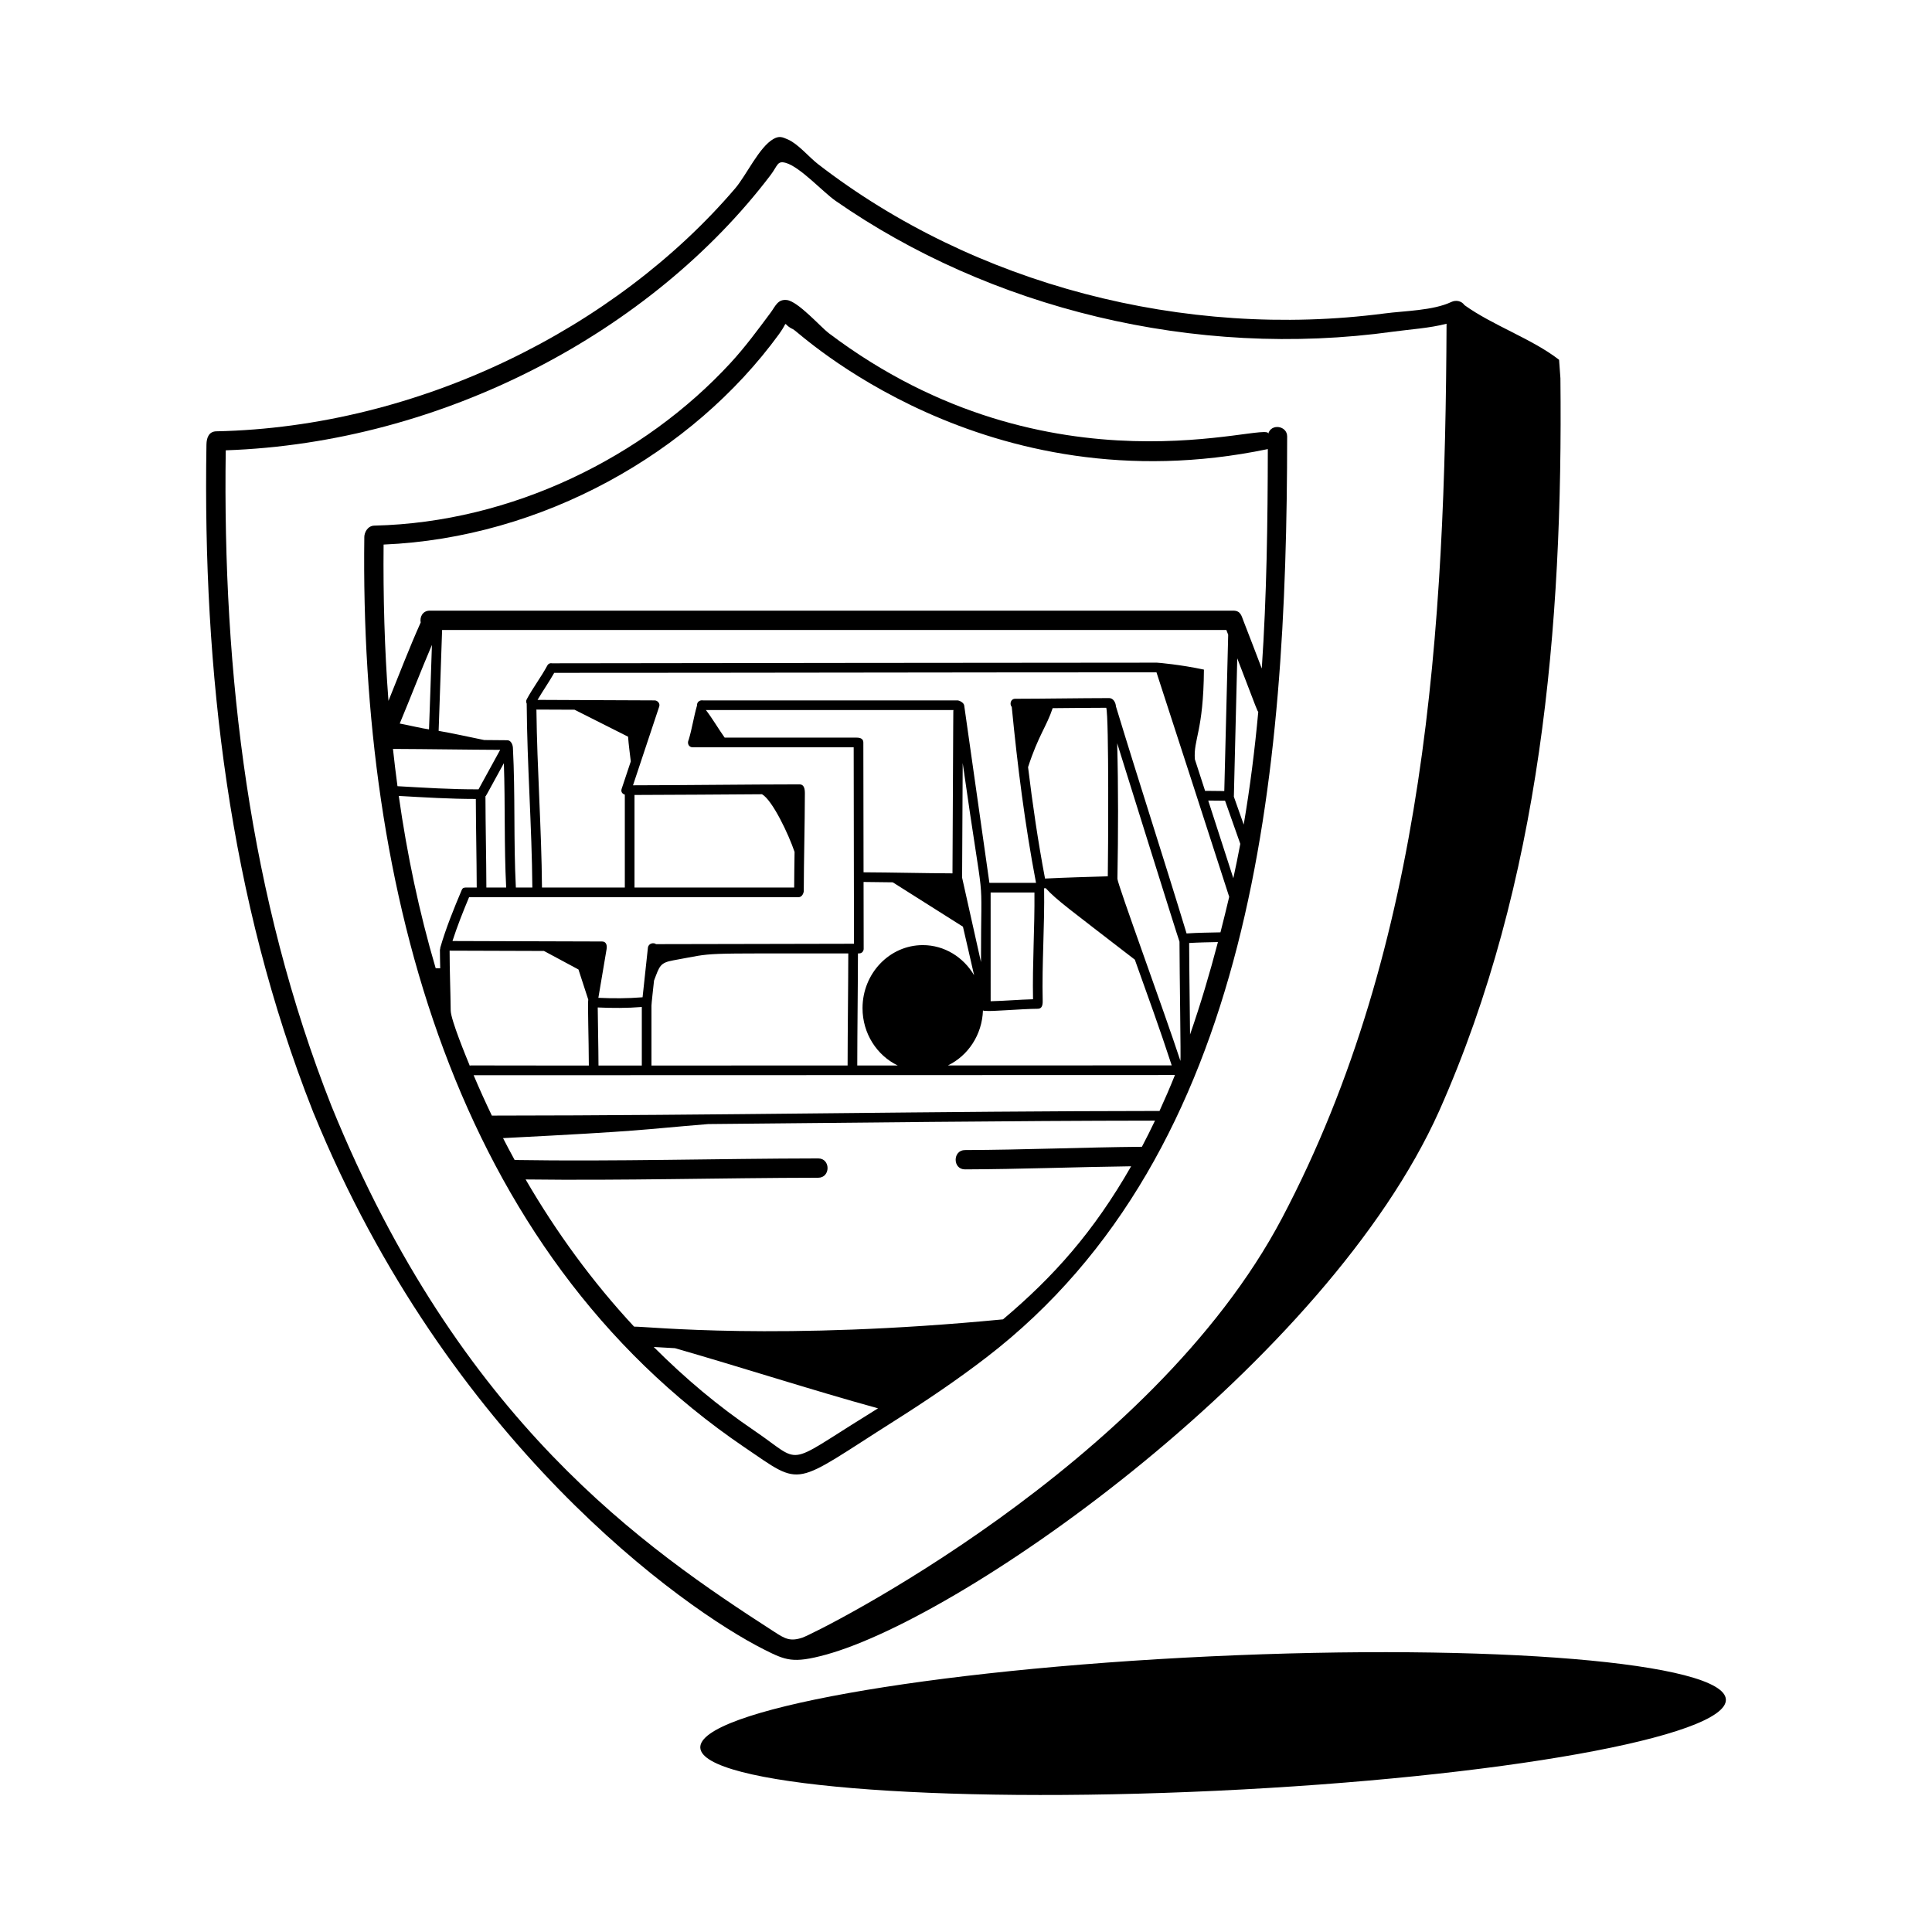 <svg id="Layer_1" enable-background="new 0 0 300 300" height="512" viewBox="0 0 300 300" width="512" xmlns="http://www.w3.org/2000/svg"><g id="security_network"><g><path d="m48.56 172.506c.011.025.022.051.032.077.027.068.051.137.078.205.012.032.031.057.044.087 20.828 50.964 57.307 76.908 69.942 83.266 3.333 1.677 4.481 2.189 9.541.807 22-6.011 77.893-45.632 95.289-84.465 15.808-35.556 19.222-75.165 18.815-113.751l-.208-2.864c-4.203-3.263-10.324-5.339-14.702-8.496-.41-.621-1.285-.835-2.022-.485-2.844 1.349-7.247 1.376-10.362 1.783-31.091 4.066-63.777-4.47-87.993-23.193-1.37-1.06-3.08-3.125-4.651-3.812-.881-.385-1.351-.601-2.257-.089-2.223 1.256-4.21 5.642-5.95 7.679-18.539 21.697-49.05 37.065-80.573 37.72-1.121.023-1.508.951-1.526 2.063-.582 35.168 3.514 70.555 16.497 103.446.003.008.002.015.005.022zm-13.509-102.581c33.78-1.167 66.095-18.384 84.583-42.711 1.15-1.512 1.029-2.3 2.382-1.922 2.22.621 5.81 4.556 7.713 5.881 23.927 16.655 55.672 24.634 86.664 20.318 2.451-.341 5.572-.526 8.227-1.222-.203 47.092-3.127 96.348-25.537 138.859-20.329 38.564-72.376 64.45-74.473 65.158-1.918.649-2.728.167-4.336-.87-20.167-13.008-48.877-32.693-68.789-81.636-12.813-32.413-16.928-67.189-16.433-101.856z"/><path d="m115.581 224.72c9.271 6.295 7.218 6.096 23.411-4.153 4.86-3.077 9.632-6.296 14.193-9.803 41.612-31.994 46.658-90.571 46.684-142.994.001-1.681-2.511-2.052-2.946-.398.591-2.244-33.717 10.435-68.243-15.646-1.244-.939-4.766-4.95-6.513-5.14-1.408-.152-1.754.953-2.505 1.963-1.999 2.689-3.967 5.36-6.242 7.828-13.43 14.568-33.903 24.745-55.281 25.24-1.084.025-1.561 1.101-1.569 1.753-.705 54.624 13.96 110.763 59.011 141.351zm77.54-96.68c-.511-1.444-1.022-2.889-1.531-4.334.015-.108-.028.854.53-21.479 3.228 8.454 3.083 8.068 3.262 8.312-.537 5.856-1.27 11.693-2.26 17.5zm-1.611 8.329c-1.299-4.021-2.599-8.041-3.898-12.061.871.005 1.742.018 2.613.024.787 2.235 1.578 4.469 2.368 6.703-.333 1.78-.697 3.558-1.083 5.333zm-1.999 8.404c-1.752.039-3.512.053-5.26.172-3.58-11.776-7.388-23.48-10.969-35.256-.034-.596-.415-1.291-1.048-1.291-4.864.008-9.727.099-14.591.106-.728.001-.906.853-.537 1.271.889 9.155 2.042 18.271 3.766 27.309-2.413 0-4.826 0-7.239 0-1.304-9.183-2.608-18.364-3.913-27.547-.064-.447-.768-.78-1.048-.78-13.168 0-26.337 0-39.506 0-.501-.088-.972.245-.937.805-.51 1.76-.764 3.583-1.296 5.336-.243.444-.046 1.139.615 1.139h25.012c.007 14.964.046 21.479.05 30.508-10.245.006-20.49.059-30.735.062-.404-.305-1.199-.117-1.27.569-.264 2.562-.557 5.12-.826 7.681-2.289.188-4.575.187-6.865.084.425-2.518.851-5.036 1.275-7.554.113-.648-.087-1.192-.697-1.193-7.745-.005-15.489-.063-23.233-.072.746-2.309 1.64-4.57 2.58-6.805h51.159c.569 0 .81-.685.811-.97.012-5.056.16-10.109.172-15.165.002-.695-.134-1.386-.811-1.385-8.626.01-17.252.131-25.878.145 1.358-4.079 2.716-8.159 4.073-12.238.164-.494-.283-.946-.713-.946-6.061-.005-12.121-.07-18.182-.079.831-1.42 1.779-2.768 2.591-4.2 31.171-.002 62.343-.079 93.515-.081 3.786 11.613 7.536 23.239 11.293 34.862-.432 1.839-.888 3.678-1.357 5.514zm-6.215 19.968c-2.485-7.6-9.804-27.531-9.783-28.286.124-7.015.148-14.03-.037-21.042.032.105 9.583 30.704 9.674 30.805.013 5.077.228 18.306.146 18.523zm-3.249 7.768c-34.559.025-69.113.704-103.672.721-.99-2.069-1.939-4.156-2.829-6.267 36.291-.001 72.581-.031 108.872-.032.012 0 .019-.006.03-.006-.754 1.884-1.558 3.744-2.401 5.584zm-87.23-16.071c2.284.105 4.562.109 6.843-.073v9.091c-2.242.001-4.484.001-6.726.002-.009-3.007-.093-6.013-.118-9.02zm19.711-41.9c-.973-1.36-1.936-3.026-2.913-4.279h38.445c-.062.332-.008-2.058-.16 25.356-4.603-.023-9.205-.141-13.808-.165-.015-6.721-.031-13.441-.033-20.162 0-.558-.441-.75-1.06-.75-6.824 0-13.647 0-20.471 0zm50.929-4.575c2.773-.026 5.547-.053 8.321-.06.438 1.424.294 23.04.24 26.171-3.25.098-6.499.188-9.746.348-1.086-5.737-1.933-11.508-2.635-17.299 1.592-4.906 2.876-6.31 3.82-9.16zm-30.059 38.081c.513 0 .746-.423.713-.82-.001-3.424-.01-6.849-.017-10.273 1.512.008 3.023.031 4.535.055 3.632 2.296 7.264 4.592 10.896 6.889.578 2.514 1.169 5.023 1.733 7.54-1.649-2.801-4.599-4.678-7.967-4.678-5.161 0-9.359 4.394-9.359 9.794 0 3.945 2.245 7.345 5.465 8.895-2.094.001-4.188.001-6.282.002.008-5.801.095-11.601.107-17.401.059-0.0.117-.001.176-.001zm19.236 8.857c.124.065.268.078.412.062.803.134 5.453-.302 8.112-.321.637-.004.764-.574.75-1.215-.133-5.836.314-11.663.221-17.499.084-.005.168-.007.252-.011 1.682 1.851 3.649 3.23 13.837 11.1 1.95 5.457 3.931 10.903 5.725 16.415-11.585.001-23.169.006-34.754.011 3.121-1.505 5.315-4.749 5.444-8.541zm7.774-1.737c-2.196.057-4.384.255-6.581.307-.001-5.629-.002-11.257-.003-16.885h6.804c.051 5.528-.329 11.049-.22 16.578zm-8.082-5.772-2.93-13.106c.033-5.935.062-11.868.091-17.803 3.572 25.149 2.837 14.791 2.839 30.909zm-20.711 16.055c-10.152.005-20.304.006-30.456.009 0-3.102 0-6.203 0-9.305 0-.295.29-2.889.399-3.888.857-2.237.898-2.768 3.012-3.146 7.026-1.253 2.691-1.048 27.152-1.068-.012 5.8-.099 11.599-.107 17.398zm53.036-19.018c1.487-.087 2.98-.116 4.47-.146-1.269 4.838-2.691 9.643-4.331 14.357-.037-4.737-.125-9.474-.139-14.211zm-109.127-8.61c-.015-4.724-.132-9.446-.144-14.17.15-.162-.236.505 2.861-5.142.22 6.436.028 12.878.357 19.312-1.025 0-2.05 0-3.075 0zm2.143-21.384c-1.12 2.044-2.241 4.088-3.361 6.133-4.205.017-8.391-.251-12.586-.489-.259-1.926-.492-3.854-.701-5.787 5.55.022 11.099.121 16.648.144zm-3.782 7.628c.017 4.586.125 9.17.14 13.756-.49 0-.98 0-1.47 0-.411 0-.682-.038-.861.384-1.235 2.926-2.438 5.879-3.324 8.932-.018.062-.01.113-.014.17-.021.069-.045.136-.045.22 0 .943.026 1.886.044 2.828-.234-.003-.469-.006-.703-.01-2.581-8.757-4.451-17.705-5.733-26.752 3.989.228 7.969.472 11.966.473zm9.411-13.883c1.973.002 3.946.015 5.918.025 2.687 1.343 5.666 2.871 8.313 4.189.089 1.274.275 2.558.421 3.838-.474 1.424-.948 2.848-1.422 4.271-.153.459.133.787.496.886v14.429c-4.288 0-8.575 0-12.863 0-.073-9.22-.762-18.42-.864-27.639zm35.03 13.151c1.636.941 4.147 6.259 5.053 8.958-.028 1.843-.055 3.686-.062 5.529-8.265 0-16.529 0-24.793 0 0-4.792 0-9.584 0-14.376 6.601-.012 13.203-.073 19.803-.111zm72.101-25.509c.096.247.189.494.285.741-.202 8.09-.404 16.18-.605 24.27-3.649-.033-2.735-.038-2.975-.009-.529-1.639-1.062-3.275-1.592-4.913-.252-3.1 1.333-4.295 1.406-13.934-3.566-.767-7.09-1.079-7.311-1.079-4.98 0-93.747.081-93.9.1-.276-.062-.574.025-.75.352-.97 1.801-2.22 3.429-3.19 5.229-.132.246-.108.479-.01.672.062 9.529.802 19.038.877 28.567-.854 0-1.707 0-2.56 0-.371-7.232-.078-14.477-.458-21.709-.023-.439-.274-1.164-.877-1.165-1.193-.002-2.386-.021-3.579-.031-2.359-.474-4.758-1.028-7.077-1.423.202-5.222.341-10.446.538-15.668 40.593 0 81.187 0 121.78 0zm-123.358 2.319c-.151 4.373-.285 8.746-.452 13.118-.011-.002-.023-.004-.034-.005-1.037-.142-3.137-.646-4.513-.902 1.695-4.059 3.268-8.168 4.999-12.211zm2.915 56.771c-.034-3.1-.168-6.189-.17-9.292 4.885.005 9.771.026 14.655.047 1.785.958 3.57 1.916 5.354 2.875.434 1.324 1.025 3.152 1.522 4.679-.112.417.078 6.25.09 10.236-22.331.007-17.777-.064-18.492.024-.538-1.316-2.942-7.123-2.959-8.569zm47.113 65.218c-5.612-3.805-10.65-8.042-15.587-12.971 1.1.065 2.199.136 3.298.188 10.397 2.987 21.284 6.519 31.529 9.337-.577.361-1.151.727-1.729 1.084-12.98 8.028-9.857 7.553-17.512 2.361zm38.648-17.26c-34.824 3.357-55.243 1.089-57.287 1.129-6.453-6.942-12.072-14.646-16.841-22.854 15.146.192 30.29-.246 45.436-.266 1.93-.003 1.934-3.003 0-3-15.714.021-31.425.497-47.139.246-.617-1.125-1.218-2.257-1.803-3.398 22.636-1.154 20.827-1.28 31.863-2.182 23.124-.206 46.248-.513 69.373-.535-.651 1.369-1.328 2.724-2.034 4.062-9.159.08-18.312.478-27.471.508-1.93.007-1.934 3.007 0 3 8.602-.028 17.198-.372 25.799-.481-5.808 10.146-11.982 17.094-19.896 23.771zm-34.771-152.998c1.664-2.285.257-1.634 2.259-.697.703.329 29.627 27.733 73.633 18.559-.019 11.368-.169 22.749-.939 34.072-.948-2.482-1.894-4.965-2.86-7.44-.291-.74-.43-1.544-1.561-1.544-41.59 0-83.18 0-124.771 0-1.112 0-1.581.995-1.412 1.839-1.797 4.004-3.354 8.105-5.003 12.169-.616-8.078-.831-16.19-.756-24.27 24.612-1.033 47.927-14.17 61.41-32.688z"/><path d="m187.877 257.203c-43.976 2.069-79.406 8.418-79.135 14.181.271 5.762 36.141 8.756 80.117 6.687 43.976-2.068 79.406-8.417 79.135-14.18s-36.141-8.757-80.117-6.688z"/></g></g></svg>